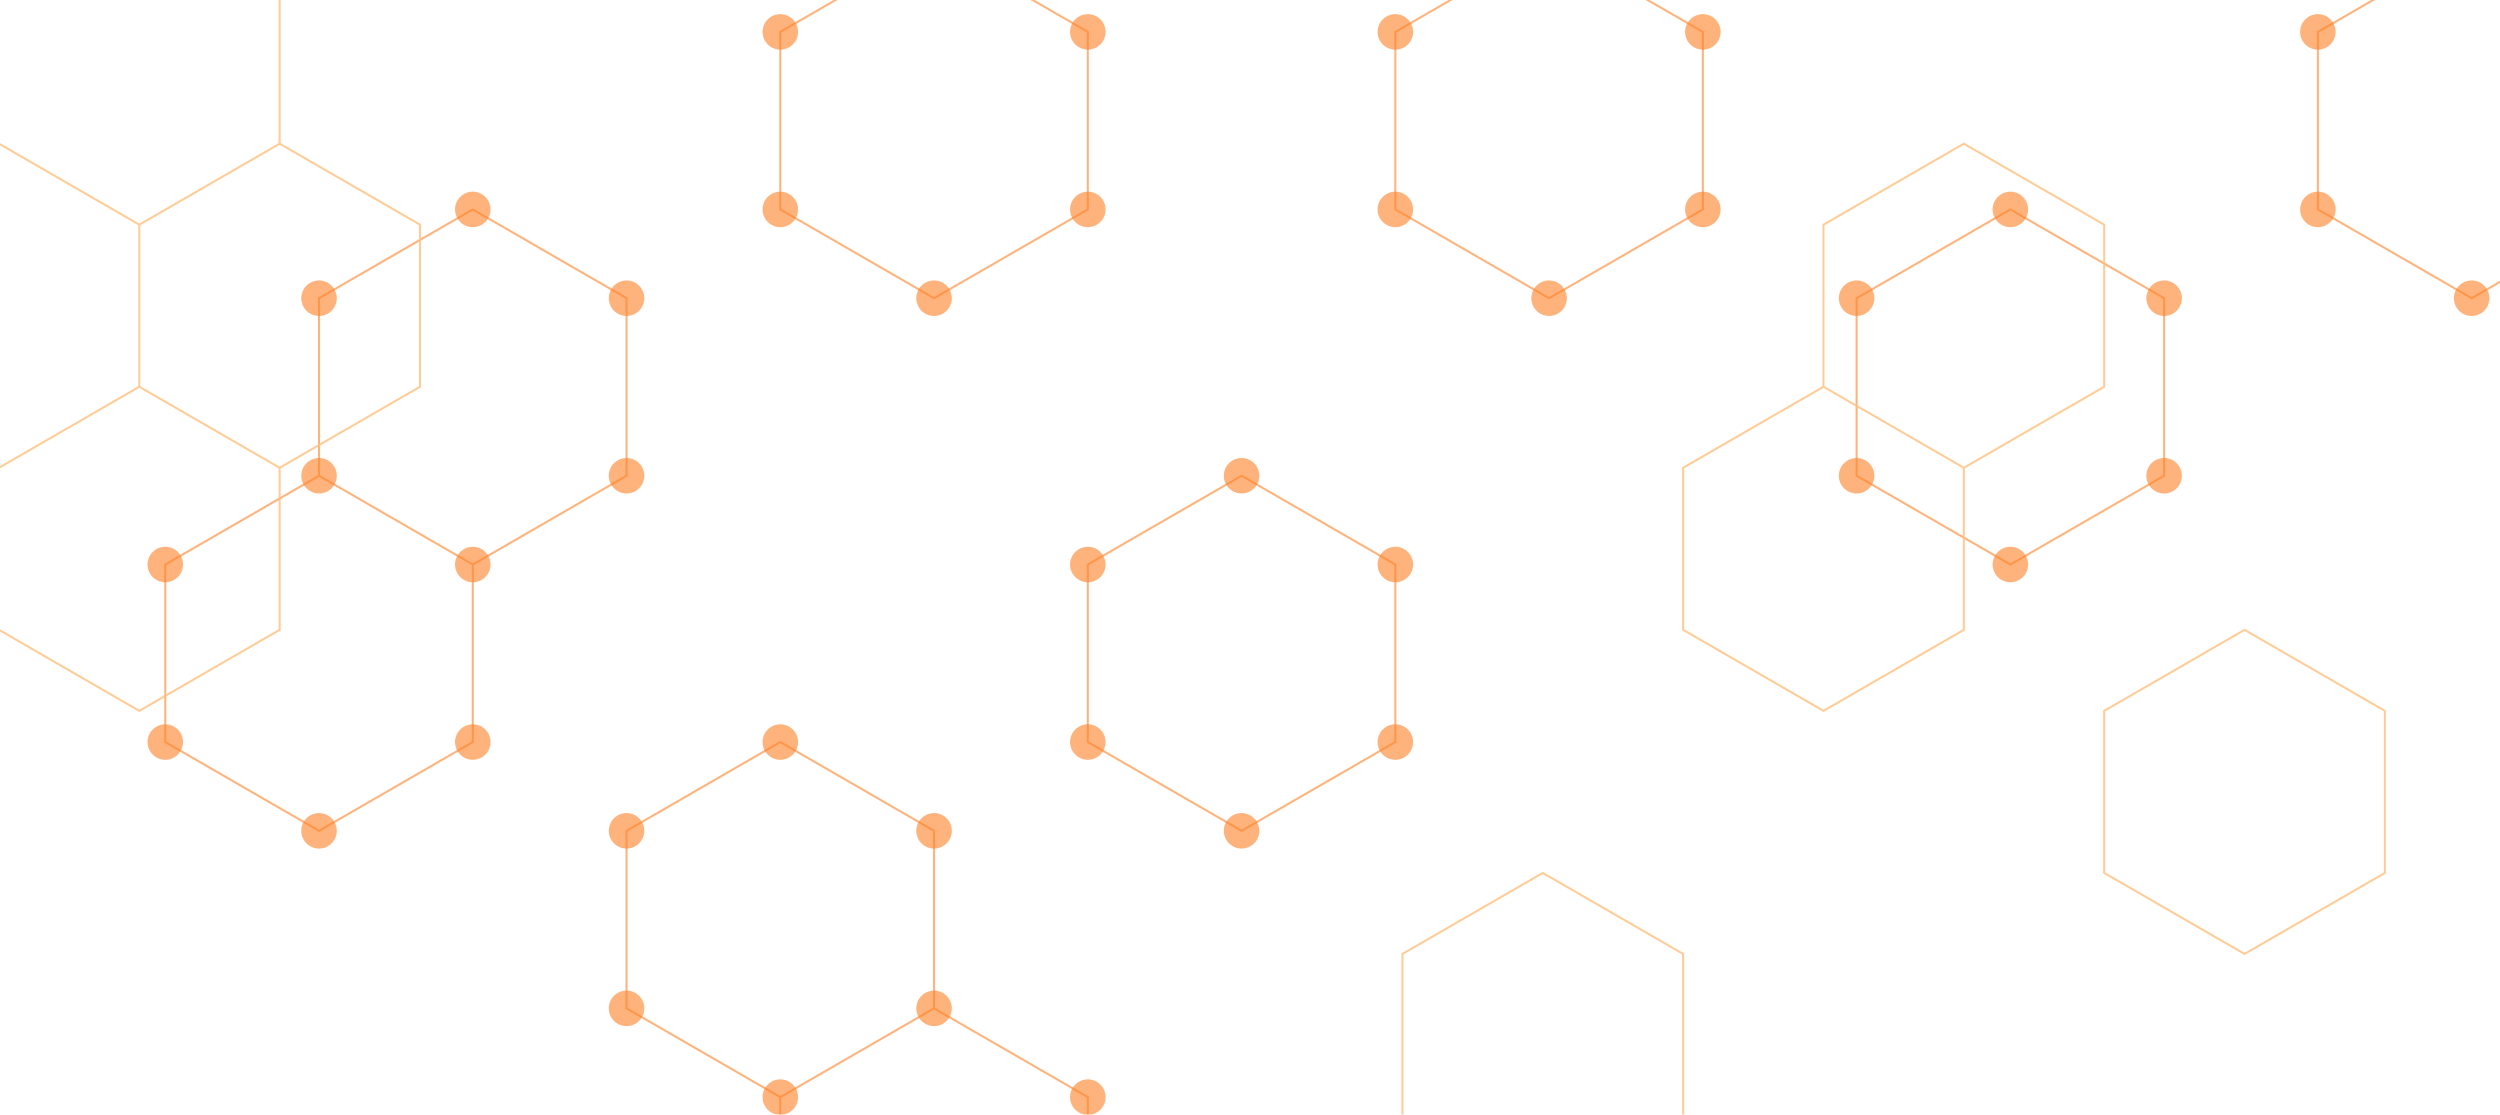 <svg xmlns="http://www.w3.org/2000/svg" version="1.1" xmlns:xlink="http://www.w3.org/1999/xlink" xmlns:svgjs="http://svgjs.dev/svgjs" width="2422" height="1080" preserveAspectRatio="none" viewBox="0 0 2422 1080"><g mask="url(&quot;#SvgjsMask1415&quot;)" fill="none"><path d="M458.03 202.9L606.99 288.9L606.99 460.9L458.03 546.9L309.07 460.9L309.07 288.9zM309.07 460.9L458.03 546.9L458.03 718.9L309.07 804.9L160.11 718.9L160.11 546.9zM755.95 718.9L904.91 804.9L904.91 976.9L755.95 1062.9L606.99 976.9L606.99 804.9zM904.91 -55.1L1053.87 30.9L1053.87 202.9L904.91 288.9L755.95 202.9L755.95 30.9zM904.91 976.9L1053.87 1062.9L1053.87 1234.9L904.91 1320.9L755.95 1234.9L755.95 1062.9zM1202.83 460.9L1351.8 546.9L1351.8 718.9L1202.83 804.9L1053.87 718.9L1053.87 546.9zM1500.76 -55.1L1649.72 30.9L1649.72 202.9L1500.76 288.9L1351.8 202.9L1351.8 30.9zM1947.64 202.9L2096.6 288.9L2096.6 460.9L1947.64 546.9L1798.68 460.9L1798.68 288.9zM2394.52 -55.1L2543.48 30.9L2543.48 202.9L2394.52 288.9L2245.56 202.9L2245.56 30.9z" stroke="rgba(255, 128, 37, 0.6)" stroke-width="2"></path><path d="M440.83 202.9 a17.2 17.2 0 1 0 34.4 0 a17.2 17.2 0 1 0 -34.4 0zM589.79 288.9 a17.2 17.2 0 1 0 34.4 0 a17.2 17.2 0 1 0 -34.4 0zM589.79 460.9 a17.2 17.2 0 1 0 34.4 0 a17.2 17.2 0 1 0 -34.4 0zM440.83 546.9 a17.2 17.2 0 1 0 34.4 0 a17.2 17.2 0 1 0 -34.4 0zM291.87 460.9 a17.2 17.2 0 1 0 34.4 0 a17.2 17.2 0 1 0 -34.4 0zM291.87 288.9 a17.2 17.2 0 1 0 34.4 0 a17.2 17.2 0 1 0 -34.4 0zM440.83 718.9 a17.2 17.2 0 1 0 34.4 0 a17.2 17.2 0 1 0 -34.4 0zM291.87 804.9 a17.2 17.2 0 1 0 34.4 0 a17.2 17.2 0 1 0 -34.4 0zM142.91 718.9 a17.2 17.2 0 1 0 34.4 0 a17.2 17.2 0 1 0 -34.4 0zM142.91 546.9 a17.2 17.2 0 1 0 34.4 0 a17.2 17.2 0 1 0 -34.4 0zM738.75 718.9 a17.2 17.2 0 1 0 34.4 0 a17.2 17.2 0 1 0 -34.4 0zM887.71 804.9 a17.2 17.2 0 1 0 34.4 0 a17.2 17.2 0 1 0 -34.4 0zM887.71 976.9 a17.2 17.2 0 1 0 34.4 0 a17.2 17.2 0 1 0 -34.4 0zM738.75 1062.9 a17.2 17.2 0 1 0 34.4 0 a17.2 17.2 0 1 0 -34.4 0zM589.79 976.9 a17.2 17.2 0 1 0 34.4 0 a17.2 17.2 0 1 0 -34.4 0zM589.79 804.9 a17.2 17.2 0 1 0 34.4 0 a17.2 17.2 0 1 0 -34.4 0zM887.71 -55.1 a17.2 17.2 0 1 0 34.4 0 a17.2 17.2 0 1 0 -34.4 0zM1036.67 30.9 a17.2 17.2 0 1 0 34.4 0 a17.2 17.2 0 1 0 -34.4 0zM1036.67 202.9 a17.2 17.2 0 1 0 34.4 0 a17.2 17.2 0 1 0 -34.4 0zM887.71 288.9 a17.2 17.2 0 1 0 34.4 0 a17.2 17.2 0 1 0 -34.4 0zM738.75 202.9 a17.2 17.2 0 1 0 34.4 0 a17.2 17.2 0 1 0 -34.4 0zM738.75 30.9 a17.2 17.2 0 1 0 34.4 0 a17.2 17.2 0 1 0 -34.4 0zM1036.67 1062.9 a17.2 17.2 0 1 0 34.4 0 a17.2 17.2 0 1 0 -34.4 0zM1036.67 1234.9 a17.2 17.2 0 1 0 34.4 0 a17.2 17.2 0 1 0 -34.4 0zM887.71 1320.9 a17.2 17.2 0 1 0 34.4 0 a17.2 17.2 0 1 0 -34.4 0zM738.75 1234.9 a17.2 17.2 0 1 0 34.4 0 a17.2 17.2 0 1 0 -34.4 0zM1185.63 460.9 a17.2 17.2 0 1 0 34.4 0 a17.2 17.2 0 1 0 -34.4 0zM1334.6 546.9 a17.2 17.2 0 1 0 34.4 0 a17.2 17.2 0 1 0 -34.4 0zM1334.6 718.9 a17.2 17.2 0 1 0 34.4 0 a17.2 17.2 0 1 0 -34.4 0zM1185.63 804.9 a17.2 17.2 0 1 0 34.4 0 a17.2 17.2 0 1 0 -34.4 0zM1036.67 718.9 a17.2 17.2 0 1 0 34.4 0 a17.2 17.2 0 1 0 -34.4 0zM1036.67 546.9 a17.2 17.2 0 1 0 34.4 0 a17.2 17.2 0 1 0 -34.4 0zM1483.56 -55.1 a17.2 17.2 0 1 0 34.4 0 a17.2 17.2 0 1 0 -34.4 0zM1632.52 30.9 a17.2 17.2 0 1 0 34.4 0 a17.2 17.2 0 1 0 -34.4 0zM1632.52 202.9 a17.2 17.2 0 1 0 34.4 0 a17.2 17.2 0 1 0 -34.4 0zM1483.56 288.9 a17.2 17.2 0 1 0 34.4 0 a17.2 17.2 0 1 0 -34.4 0zM1334.6 202.9 a17.2 17.2 0 1 0 34.4 0 a17.2 17.2 0 1 0 -34.4 0zM1334.6 30.9 a17.2 17.2 0 1 0 34.4 0 a17.2 17.2 0 1 0 -34.4 0zM1930.44 202.9 a17.2 17.2 0 1 0 34.4 0 a17.2 17.2 0 1 0 -34.4 0zM2079.4 288.9 a17.2 17.2 0 1 0 34.4 0 a17.2 17.2 0 1 0 -34.4 0zM2079.4 460.9 a17.2 17.2 0 1 0 34.4 0 a17.2 17.2 0 1 0 -34.4 0zM1930.44 546.9 a17.2 17.2 0 1 0 34.4 0 a17.2 17.2 0 1 0 -34.4 0zM1781.48 460.9 a17.2 17.2 0 1 0 34.4 0 a17.2 17.2 0 1 0 -34.4 0zM1781.48 288.9 a17.2 17.2 0 1 0 34.4 0 a17.2 17.2 0 1 0 -34.4 0zM2377.32 -55.1 a17.2 17.2 0 1 0 34.4 0 a17.2 17.2 0 1 0 -34.4 0zM2526.28 30.9 a17.2 17.2 0 1 0 34.4 0 a17.2 17.2 0 1 0 -34.4 0zM2526.28 202.9 a17.2 17.2 0 1 0 34.4 0 a17.2 17.2 0 1 0 -34.4 0zM2377.32 288.9 a17.2 17.2 0 1 0 34.4 0 a17.2 17.2 0 1 0 -34.4 0zM2228.36 202.9 a17.2 17.2 0 1 0 34.4 0 a17.2 17.2 0 1 0 -34.4 0zM2228.36 30.9 a17.2 17.2 0 1 0 34.4 0 a17.2 17.2 0 1 0 -34.4 0z" fill="rgba(255, 128, 37, 0.6)"></path><path d="M134.94 -96.32L270.91 -17.82L270.91 139.18L134.94 217.68L-1.03 139.18L-1.03 -17.82zM270.91 139.18L406.88 217.68L406.88 374.68L270.91 453.18L134.94 374.68L134.94 217.68zM134.94 374.68L270.91 453.18L270.91 610.18L134.94 688.68L-1.03 610.18L-1.03 453.18zM1358.67 1081.18L1494.64 1159.68L1494.64 1316.68L1358.67 1395.18L1222.7 1316.68L1222.7 1159.68zM1494.64 845.68L1630.61 924.18L1630.61 1081.18L1494.64 1159.68L1358.67 1081.18L1358.67 924.18zM1902.55 139.18L2038.52 217.68L2038.52 374.68L1902.55 453.18L1766.58 374.68L1766.58 217.68zM1766.58 374.68L1902.55 453.18L1902.55 610.18L1766.58 688.68L1630.61 610.18L1630.61 453.18zM2174.49 610.18L2310.46 688.68L2310.46 845.68L2174.49 924.18L2038.52 845.68L2038.52 688.68z" stroke="rgba(255, 194, 131, 0.83)" stroke-width="2"></path></g><defs><mask id="SvgjsMask1415"><rect width="2422" height="1080" fill="#ffffff"></rect></mask></defs></svg>